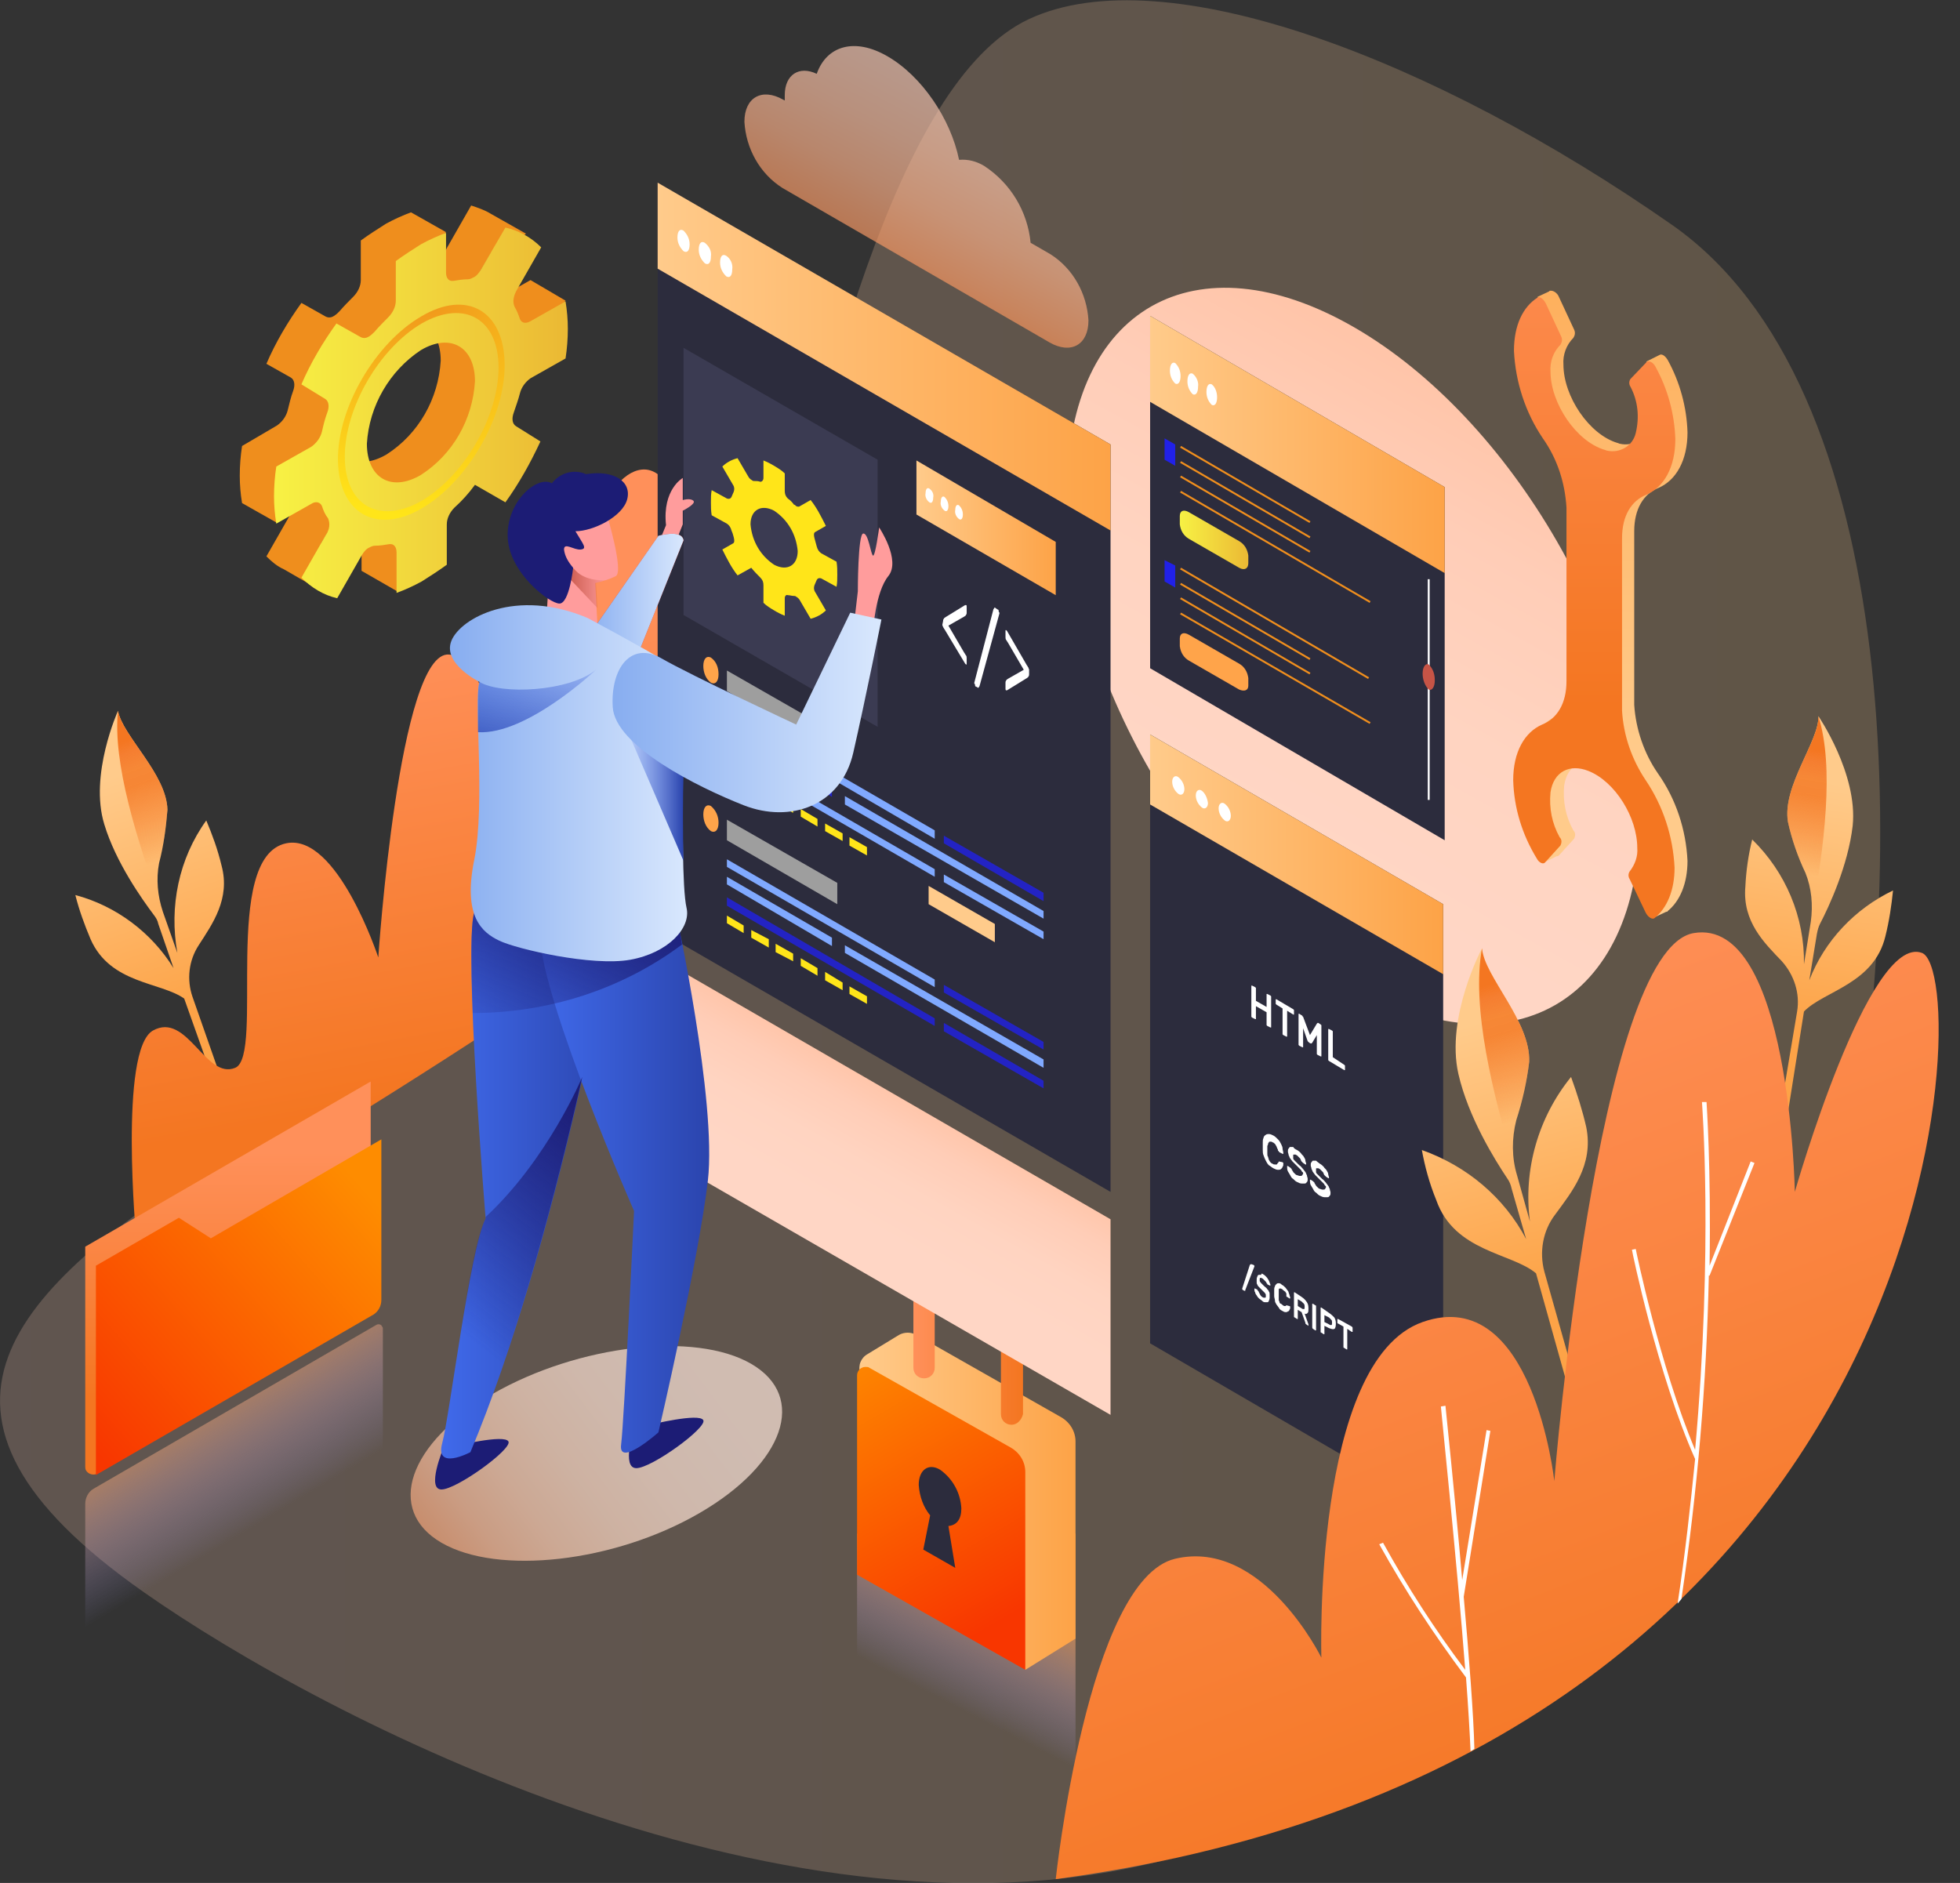 <?xml version="1.0" encoding="UTF-8"?> <!-- Generator: Adobe Illustrator 21.1.0, SVG Export Plug-In . SVG Version: 6.00 Build 0) --> <svg xmlns="http://www.w3.org/2000/svg" xmlns:xlink="http://www.w3.org/1999/xlink" id="Layer_1" x="0px" y="0px" viewBox="0 0 257.5 247.4" style="enable-background:new 0 0 257.5 247.4;" xml:space="preserve"><rect x="0" y="0" width="257.5" height="247.4" fill="#333333" stroke="none"/> <style type="text/css"> .st0{opacity:0.22;fill:url(#SVGID_1_);enable-background:new ;} .st1{fill:url(#SVGID_2_);} .st2{fill:url(#SVGID_3_);} .st3{fill:url(#SVGID_4_);} .st4{fill:#2C2C3D;} .st5{fill:url(#SVGID_5_);} .st6{fill:url(#SVGID_6_);} .st7{fill:url(#SVGID_7_);} .st8{fill:url(#SVGID_8_);} .st9{fill:url(#SVGID_9_);} .st10{fill:url(#SVGID_10_);} .st11{opacity:0.7;fill:url(#SVGID_11_);enable-background:new ;} .st12{opacity:0.65;fill:url(#SVGID_12_);enable-background:new ;} .st13{fill:#EF8E1D;} .st14{fill:url(#SVGID_13_);} .st15{fill:url(#SVGID_14_);} .st16{fill:url(#SVGID_15_);} .st17{fill:url(#SVGID_16_);} .st18{fill:url(#SVGID_17_);} .st19{fill:url(#SVGID_18_);} .st20{fill:#FFFFFF;} .st21{fill:url(#SVGID_19_);} .st22{fill:url(#SVGID_20_);} .st23{fill:url(#SVGID_21_);} .st24{fill:#2121E8;} .st25{fill:none;stroke:#EF8E1D;stroke-width:0.25;stroke-miterlimit:10;} .st26{fill:url(#SVGID_22_);} .st27{fill:#FFA44A;} .st28{fill:none;stroke:#FFFFFF;stroke-width:0.25;stroke-miterlimit:10;} .st29{fill:#C65446;} .st30{fill:url(#SVGID_23_);} .st31{fill:#9E9E9E;} .st32{fill:#80A9FF;} .st33{fill:#2323C4;} .st34{fill:#FFE519;} .st35{fill:url(#SVGID_24_);} .st36{fill:#1C1C75;} .st37{fill:url(#SVGID_25_);} .st38{fill:url(#SVGID_26_);} .st39{fill:url(#SVGID_27_);} .st40{fill:#3B3B52;} .st41{fill:#FF9C9C;} .st42{fill:#DB2F19;} .st43{fill:url(#SVGID_28_);} .st44{fill:url(#SVGID_29_);} .st45{fill:url(#SVGID_30_);} .st46{fill:url(#SVGID_31_);} .st47{fill:url(#SVGID_32_);} .st48{fill:url(#SVGID_33_);} .st49{fill:url(#SVGID_34_);} .st50{fill:url(#SVGID_35_);} .st51{fill:url(#SVGID_36_);} .st52{fill:url(#SVGID_37_);} .st53{fill:url(#SVGID_38_);} .st54{fill:url(#SVGID_39_);} .st55{fill:#FFCB8B;} </style> <title>illustration2</title> <g> <g id="OBJECTS"> <linearGradient id="SVGID_1_" gradientUnits="userSpaceOnUse" x1="22.155" y1="691.924" x2="269.168" y2="691.924" gradientTransform="matrix(1 0 0 1 -22.15 -568.19)"> <stop offset="0" style="stop-color:#FFCBB4"></stop> <stop offset="0.33" style="stop-color:#FFCBAB"></stop> <stop offset="0.878" style="stop-color:#FFCB91"></stop> <stop offset="0.994" style="stop-color:#FFCB8B"></stop> </linearGradient> <path class="st0" d="M18.9,209.2c23.5,16.5,85.3,48.8,135.5,34.8s77.6-33.2,87.3-82s8.2-111.4-22.1-132.5 C188.5,7.8,153-5.8,135.2,2.5s-27.5,51.4-34.9,82.2C85.7,145.7-48.7,161.8,18.9,209.2z"></path> <linearGradient id="SVGID_2_" gradientUnits="userSpaceOnUse" x1="135.035" y1="754.852" x2="125.125" y2="774.033" gradientTransform="matrix(1 0 0 1 0 -550)"> <stop offset="0" style="stop-color:#EF8E1D"></stop> <stop offset="1" style="stop-color:#A7A3FF;stop-opacity:0"></stop> </linearGradient> <polygon class="st1" points="141.3,239.5 112.6,232.8 112.6,201.5 141.3,201.5 "></polygon> <linearGradient id="SVGID_3_" gradientUnits="userSpaceOnUse" x1="135.132" y1="765.44" x2="163.43" y2="765.44" gradientTransform="matrix(1 0 0 1 -22.15 -568.19)"> <stop offset="0" style="stop-color:#FFCB8B"></stop> <stop offset="1" style="stop-color:#FDA347"></stop> </linearGradient> <path class="st2" d="M141.3,215.3l-6.6,4.1l-15.5-16.6l-6.2-22.4c-0.3-1,0.1-2,1-2.5l4.1-2.5c0.7-0.4,1.6-0.4,2.3,0l19,10.8 c1.2,0.7,1.9,1.9,1.9,3.2L141.3,215.3z"></path> <linearGradient id="SVGID_4_" gradientUnits="userSpaceOnUse" x1="153.582" y1="781.221" x2="132.422" y2="744.881" gradientTransform="matrix(1 0 0 1 -22.15 -568.19)"> <stop offset="0" style="stop-color:#F83600"></stop> <stop offset="1" style="stop-color:#FE8C00"></stop> </linearGradient> <path class="st3" d="M134.7,219.4l-22.1-12.5v-26.2c0-0.6,0.5-1.1,1.1-1.1c0.2,0,0.4,0,0.5,0.1l18.6,10.5c1.2,0.7,1.9,1.9,1.9,3.2 V219.4z"></path> <path class="st4" d="M126.3,198.2c-0.1-2-1.1-3.9-2.8-5.1c-1.5-0.9-2.8,0-2.8,2c0.1,1.5,0.6,2.9,1.5,4l-0.9,4.5l4.2,2.4l-0.9-5.5 C125.7,200.4,126.3,199.6,126.3,198.2z"></path> <linearGradient id="SVGID_5_" gradientUnits="userSpaceOnUse" x1="119.95" y1="74.409" x2="134.27" y2="74.409" gradientTransform="matrix(1 0 0 -1 0 250)"> <stop offset="0" style="stop-color:#FF905A"></stop> <stop offset="1" style="stop-color:#F47621"></stop> </linearGradient> <path class="st5" d="M132.9,187.2c-0.8,0-1.4-0.6-1.4-1.4v-9.6c0-3.4-2.3-7.5-5-8.9c-0.7-0.5-1.7-0.6-2.5-0.2 c-0.8,0.4-1.2,1.6-1.2,3v9.6c0,0.8-0.6,1.4-1.4,1.4s-1.4-0.6-1.4-1.4l0,0v-9.6c0-2.5,0.9-4.5,2.6-5.5c1.7-0.9,3.7-0.8,5.3,0.2 c3.6,1.9,6.5,7,6.5,11.4v9.6C134.2,186.6,133.6,187.2,132.9,187.2z"></path> <linearGradient id="SVGID_6_" gradientUnits="userSpaceOnUse" x1="257.422" y1="854.006" x2="257.422" y2="886.536" gradientTransform="matrix(0.943 -0.333 0.333 0.943 -512.5 -617.497)"> <stop offset="0" style="stop-color:#FFCB8B"></stop> <stop offset="1" style="stop-color:#FDA347"></stop> </linearGradient> <path class="st6" d="M27.1,107.8c-3.6,5-4.9,11.3-3.8,17.4l-1.9-5.4c-0.7-2.1-0.9-4.3-0.5-6.4c0.6-2.3,0.9-4.6,1.1-7 c-0.1-4.7-5.9-9.7-6.5-13c0,0-3.8,8.4-1.8,14.9c1.5,5,5,9.9,6.5,11.9c0.3,0.4,0.5,0.7,0.6,1.2l2,5.8c-2.9-4.7-7.6-8.2-12.9-9.6 c0.5,2,1.2,3.9,2,5.8c2.6,5.9,9.2,5.6,12.3,7.8l4.9,13.8l1-0.3L25.3,131c-0.8-2.3-0.5-4.8,0.8-6.8c1.8-2.8,4.2-6.1,3-10.5 C28.6,111.6,27.9,109.7,27.1,107.8z"></path> <linearGradient id="SVGID_7_" gradientUnits="userSpaceOnUse" x1="260.494" y1="850.136" x2="260.494" y2="866.556" gradientTransform="matrix(0.943 -0.333 0.333 0.943 -512.5 -617.497)"> <stop offset="0" style="stop-color:#F47621"></stop> <stop offset="0.1" style="stop-color:#F47627;stop-opacity:0.9"></stop> <stop offset="0.22" style="stop-color:#F47621;stop-opacity:0.8"></stop> <stop offset="0.36" style="stop-color:#F47621;stop-opacity:0.81"></stop> <stop offset="0.51" style="stop-color:#F47621;stop-opacity:0.66"></stop> <stop offset="0.67" style="stop-color:#F47621;stop-opacity:0.48"></stop> <stop offset="0.84" style="stop-color:#F47621;stop-opacity:0.25"></stop> <stop offset="1" style="stop-color:#F47621;stop-opacity:0"></stop> </linearGradient> <path class="st7" d="M21.4,119.8c-0.7-2.1-0.9-4.3-0.5-6.4c0.6-2.3,0.9-4.6,1.1-7c-0.1-4.7-5.9-9.7-6.5-13 C14.8,100.2,17.9,110.2,21.4,119.8z"></path> <linearGradient id="SVGID_8_" gradientUnits="userSpaceOnUse" x1="70.735" y1="653.69" x2="81.555" y2="711.42" gradientTransform="matrix(1 0 0 1 -22.15 -568.19)"> <stop offset="0" style="stop-color:#FF905A"></stop> <stop offset="1" style="stop-color:#F47621"></stop> </linearGradient> <path class="st8" d="M17.9,162.8c0,0-2.3-24.9,2.2-27.4s6.9,6.5,10.8,4.9s-1.9-27.7,6.7-29.5c6.7-1.4,12.1,15,12.1,15 S52.4,85.4,59,86s9.3,26.1,9.3,26.1s5.7-49.3,16-50.4s11.1,52.9,11.1,52.9S39.5,153.2,17.9,162.8z"></path> <linearGradient id="SVGID_9_" gradientUnits="userSpaceOnUse" x1="129.766" y1="681.707" x2="113.326" y2="710.857" gradientTransform="matrix(1 0 0 1 0 -550)"> <stop offset="0" style="stop-color:#FF9255"></stop> <stop offset="9.109963e-02" style="stop-color:#FF9F6A"></stop> <stop offset="0.257" style="stop-color:#FFB38B"></stop> <stop offset="0.428" style="stop-color:#FFC2A4"></stop> <stop offset="0.605" style="stop-color:#FFCDB7"></stop> <stop offset="0.791" style="stop-color:#FFD4C1"></stop> <stop offset="1" style="stop-color:#FFD6C5"></stop> </linearGradient> <polygon class="st9" points="145.9,185.9 86.4,151.6 86.4,125.8 145.9,160.2 "></polygon> <linearGradient id="SVGID_10_" gradientUnits="userSpaceOnUse" x1="-850.65" y1="570.94" x2="-790.98" y2="678.83" gradientTransform="matrix(-1 0 0 1 -626.74 -568.19)"> <stop offset="0" style="stop-color:#FF9255"></stop> <stop offset="9.109963e-02" style="stop-color:#FF9F6A"></stop> <stop offset="0.257" style="stop-color:#FFB38B"></stop> <stop offset="0.428" style="stop-color:#FFC2A4"></stop> <stop offset="0.605" style="stop-color:#FFCDB7"></stop> <stop offset="0.791" style="stop-color:#FFD4C1"></stop> <stop offset="1" style="stop-color:#FFD6C5"></stop> </linearGradient> <path class="st10" d="M177.9,43c20.8,12,37.6,41.1,37.5,64.9s-17,33.5-37.7,21.5s-37.6-41.1-37.5-65S157.1,31,177.9,43"></path> <linearGradient id="SVGID_11_" gradientUnits="userSpaceOnUse" x1="68.729" y1="782.968" x2="129.729" y2="737.218" gradientTransform="matrix(1 0 0 1 -22.15 -568.19)"> <stop offset="4.407051e-04" style="stop-color:#E65300"></stop> <stop offset="1.790391e-03" style="stop-color:#E65401"></stop> <stop offset="6.518462e-02" style="stop-color:#EB732F"></stop> <stop offset="0.132" style="stop-color:#F08F58"></stop> <stop offset="0.206" style="stop-color:#F4A77C"></stop> <stop offset="0.285" style="stop-color:#F7BC9B"></stop> <stop offset="0.371" style="stop-color:#FACDB3"></stop> <stop offset="0.467" style="stop-color:#FCDAC6"></stop> <stop offset="0.579" style="stop-color:#FEE3D4"></stop> <stop offset="0.721" style="stop-color:#FFE8DC"></stop> <stop offset="0.994" style="stop-color:#FFEADE"></stop> </linearGradient> <path class="st11" d="M64.8,183.1c-11.2,6.5-14.2,15.3-6.8,19.6s22.7,2.6,33.9-3.9s14.2-15.3,6.8-19.6S76,176.7,64.8,183.1z"></path> <linearGradient id="SVGID_12_" gradientUnits="userSpaceOnUse" x1="-765.319" y1="604" x2="-783.199" y2="569.86" gradientTransform="matrix(-1 0 0 1 -648.46 -568.19)"> <stop offset="0" style="stop-color:#FF9255"></stop> <stop offset="9.109963e-02" style="stop-color:#FF9F6A"></stop> <stop offset="0.257" style="stop-color:#FFB38B"></stop> <stop offset="0.428" style="stop-color:#FFC2A4"></stop> <stop offset="0.605" style="stop-color:#FFCDB7"></stop> <stop offset="0.791" style="stop-color:#FFD4C1"></stop> <stop offset="1" style="stop-color:#FFD6C5"></stop> </linearGradient> <path class="st12" d="M116.6,7.4c4.5,2.6,8.3,8.2,9.4,13.6c1.2-0.1,2.3,0.2,3.3,0.8c3.5,2.3,5.7,6,6.1,10.1l2.6,1.5 c3,1.9,4.8,5.2,5,8.7c0,3.2-2.3,4.5-5.1,2.9l-35.1-20.3c-3-1.9-4.8-5.2-5-8.7c0-3.2,2.3-4.5,5.1-2.9l0.2,0.1c0-0.2,0-0.5,0-0.7 c0-2.7,1.9-3.9,4.2-2.8C108.6,6,112.3,4.9,116.6,7.4"></path> <path class="st13" d="M74.3,39.5l-4.6-2.7l-4.6,2.6c-0.7,0.4-1.2,0.2-1.4-0.3c-0.2-0.6-0.4-1.1-0.7-1.6c-0.3-0.7-0.2-1.5,0.3-2.2 l1.3-2.2l1.4,0.4l3.1-2.8l-4.6-2.6l0,0c-0.8-0.5-1.7-0.8-2.6-1.1l-3.2,5.6c-0.2,0.5-0.6,0.9-1.1,1.2C57.3,33.9,57,34,56.8,34 c-0.4,0-0.9,0-1.3,0.1l3.1-3.6L54,27.9c-1.1,0.4-2.2,0.9-3.3,1.5c-1.1,0.7-2.2,1.4-3.3,2.2v5.2c0,0.8-0.4,1.6-1,2.2 c-0.6,0.6-1.2,1.2-1.8,1.9c-0.2,0.2-0.4,0.4-0.7,0.6c-0.3,0.2-0.7,0.3-1.1,0.1l-3.2-1.8c-1.8,2.5-3.4,5.2-4.6,8l3.2,1.8 c0.5,0.3,0.6,1,0.3,1.8s-0.5,1.7-0.7,2.5s-0.7,1.5-1.4,2l-4.6,2.7c-0.2,1.3-0.3,2.6-0.3,3.9c0,1.2,0.1,2.4,0.3,3.6l4.6,2.6l2-1.6 c-0.1,0.2-0.1,0.3-0.2,0.4L35,73.1c0.7,0.7,1.4,1.3,2.3,1.7l0,0l4.5,2.6l2.5-4.9l-2.1-1.1l0.7-1.2c0.3-0.5,0.6-0.9,1.1-1.1 c0.2-0.1,0.4-0.2,0.7-0.2c0.6,0,1.2-0.1,1.8-0.2s1,0.3,1,1.1V75l4.7,2.7l3.2-4.5l-1.3-3.5v-3.6c0-0.8,0.4-1.6,1-2.2 c1-0.9,1.9-1.9,2.7-3l4,2.3c1.8-2.5,3.3-5.2,4.6-8l-3.2-1.8c-0.5-0.3-0.6-1-0.3-1.8s0.5-1.6,0.7-2.5c0.2-0.8,0.7-1.5,1.4-2 l4.6-2.6c0-0.1,0-0.1,0-0.2H71L74.3,39.5z M42.3,62.6L42.3,62.6L42.3,62.6z M50.8,59.7c-3.9,2.3-7.1,0.4-7.1-4.1 c0.3-5,2.9-9.6,7.1-12.3c3.9-2.3,7.1-0.4,7.1,4.1C57.6,52.4,55,57,50.8,59.7L50.8,59.7z"></path> <linearGradient id="SVGID_13_" gradientUnits="userSpaceOnUse" x1="58.32" y1="622.44" x2="96.72" y2="622.44" gradientTransform="matrix(1 0 0 1 -22.15 -568.19)"> <stop offset="0" style="stop-color:#F7F144"></stop> <stop offset="0.71" style="stop-color:#EFCA39"></stop> <stop offset="0.99" style="stop-color:#EBB934"></stop> </linearGradient> <path class="st14" d="M68.3,51.7c0.2-0.8,0.7-1.5,1.4-2l4.6-2.6c0.2-1.3,0.3-2.6,0.3-3.9c0-1.2-0.1-2.4-0.3-3.6l-4.6,2.6 c-0.7,0.4-1.2,0.2-1.4-0.3c-0.2-0.6-0.4-1.1-0.7-1.6c-0.3-0.7-0.1-1.5,0.3-2.2l3.2-5.6c-1.3-1.3-2.9-2.2-4.7-2.6l-3.2,5.5 c-0.3,0.5-0.6,0.9-1.1,1.1c-0.2,0.1-0.4,0.2-0.7,0.2c-0.6,0-1.2,0.1-1.8,0.2c-0.6,0.1-1-0.3-1-1.1v-5.2c-1.1,0.4-2.2,0.9-3.3,1.5 c-1.1,0.7-2.2,1.4-3.3,2.2v5.2c0,0.8-0.4,1.6-1,2.2c-0.6,0.6-1.2,1.2-1.8,1.9c-0.2,0.2-0.4,0.4-0.7,0.6c-0.3,0.2-0.7,0.3-1.1,0.1 l-3.2-1.8c-1.8,2.5-3.4,5.2-4.6,8l3.1,1.9c0.5,0.3,0.6,1,0.3,1.8s-0.5,1.6-0.7,2.5c-0.2,0.8-0.7,1.5-1.4,2l-4.6,2.6 c-0.2,1.3-0.3,2.6-0.3,3.9c0,1.2,0.1,2.4,0.3,3.6l4.6-2.6c0.6-0.4,1.2-0.2,1.4,0.3c0.2,0.6,0.4,1.1,0.8,1.6 c0.3,0.7,0.2,1.5-0.3,2.2l-3.2,5.6c1.3,1.3,2.9,2.3,4.7,2.7l3.2-5.6c0.3-0.5,0.6-0.9,1.1-1.1c0.2-0.1,0.4-0.2,0.7-0.2 c0.6,0,1.2-0.1,1.8-0.2s1,0.3,1,1.1v5.3c1.1-0.4,2.2-0.9,3.3-1.5c1.1-0.7,2.2-1.4,3.3-2.2v-5.3c0-0.8,0.4-1.6,1-2.2 c1-0.9,1.9-1.9,2.7-3l4,2.3c1.8-2.5,3.3-5.2,4.6-8l-3.2-2c-0.5-0.3-0.6-1-0.3-1.8C67.8,53.3,68.1,52.5,68.3,51.7z M55.3,46 c3.9-2.3,7.1-0.4,7.1,4.1c-0.3,5-2.9,9.6-7.1,12.3c-3.9,2.3-7.1,0.4-7.1-4.1C48.5,53.3,51.2,48.7,55.3,46z M46.8,65.2L46.8,65.2 L46.8,65.2z"></path> <radialGradient id="SVGID_14_" cx="97.52" cy="604.63" r="31.48" gradientTransform="matrix(1 0 0 1 -42.1 -568.19)" gradientUnits="userSpaceOnUse"> <stop offset="0" style="stop-color:#EF8E1D"></stop> <stop offset="1" style="stop-color:#FFE519"></stop> </radialGradient> <path class="st15" d="M55.4,65.8C49.8,69,45.3,66.4,45.3,60s4.5-14.2,10.1-17.5c5.6-3.2,10.1-0.6,10.1,5.8S61,62.5,55.4,65.8 M55.3,41.6c-6,3.5-11,12-10.9,18.9s5,9.8,11,6.3s11-12,10.9-19S61.3,38,55.3,41.6"></path> <linearGradient id="SVGID_15_" gradientUnits="userSpaceOnUse" x1="52.1" y1="719.5" x2="52.1" y2="751.89" gradientTransform="matrix(1 0 0 1 -22.15 -568.19)"> <stop offset="0" style="stop-color:#FF905A"></stop> <stop offset="1" style="stop-color:#F47621"></stop> </linearGradient> <path class="st16" d="M48.7,172.8l-35.9,20.8c-0.5,0.3-1.2,0.1-1.5-0.4c-0.1-0.2-0.1-0.4-0.1-0.5v-28.9l37.5-21.7L48.7,172.8z"></path> <linearGradient id="SVGID_16_" gradientUnits="userSpaceOnUse" x1="40.853" y1="748.754" x2="53.543" y2="769.954" gradientTransform="matrix(1 0 0 1 -22.15 -568.19)"> <stop offset="0" style="stop-color:#EF8E1D"></stop> <stop offset="1" style="stop-color:#A7A3FF;stop-opacity:0"></stop> </linearGradient> <path class="st17" d="M50.3,205.8l-37.5,21.7c-0.5,0.3-1.2,0.1-1.5-0.4c-0.1-0.2-0.2-0.4-0.1-0.6v-28.9c0-0.8,0.4-1.6,1.1-2 l37.1-21.5c0.3-0.2,0.7-0.1,0.8,0.2c0.1,0.1,0.1,0.2,0.1,0.3L50.3,205.8z"></path> <linearGradient id="SVGID_17_" gradientUnits="userSpaceOnUse" x1="32.103" y1="756.061" x2="69.233" y2="723.441" gradientTransform="matrix(1 0 0 1 -22.15 -568.19)"> <stop offset="0" style="stop-color:#F83600"></stop> <stop offset="1" style="stop-color:#FE8C00"></stop> </linearGradient> <path class="st18" d="M49.1,172.7l-36.5,21.1v-27.5l10.9-6.3l4.2,2.7l22.4-13v21.1C50.1,171.6,49.7,172.3,49.1,172.7z"></path> <polygon class="st4" points="189.6,198.9 151.1,176.5 151.1,96.5 189.6,118.8 "></polygon> <linearGradient id="SVGID_18_" gradientUnits="userSpaceOnUse" x1="151.06" y1="662.25" x2="189.64" y2="662.25" gradientTransform="matrix(1 0 0 1 0 -550)"> <stop offset="0" style="stop-color:#FFCB8B"></stop> <stop offset="1" style="stop-color:#FDA347"></stop> </linearGradient> <polygon class="st19" points="189.6,128 151.1,105.7 151.1,96.5 189.6,118.8 "></polygon> <polygon class="st4" points="182.5,148.2 158.2,134.1 158.2,122.3 182.5,136.4 "></polygon> <path class="st20" d="M166.9,130.8l0.1,0.1v0.1v3.9v0.1h-0.1l-0.4-0.2l-0.1-0.1v-0.1V133l-1.4-0.8v1.6v0.1h-0.1l-0.4-0.2l-0.1-0.1 v-0.1v-3.9v-0.1h0.1l0.4,0.2l0.1,0.1v0.1v1.6l1.4,0.8v-1.6v-0.1h0.1L166.9,130.8z"></path> <path class="st20" d="M169.9,132.6l0.1,0.1v0.1v0.4v0.1h-0.1l-0.8-0.5v3.3v0.1H169l-0.4-0.2l-0.1-0.1v-0.1v-3.3l-0.8-0.5l-0.1-0.1 v-0.1v-0.4v-0.1h0.1L169.9,132.6z"></path> <path class="st20" d="M172.1,136l0.9-1.5l0.1-0.1h0.1l0.3,0.2l0.1,0.1v0.1v3.9v0.1h-0.1l-0.4-0.2l-0.1-0.1v-0.1V136l-0.6,1 l-0.1,0.1h-0.1L172,137l-0.1-0.1l-0.1-0.1l-0.6-1.7v2.4v0.1h-0.1l-0.4-0.2l-0.1-0.1v-0.1v-3.9v-0.1h0.1l0.3,0.2 c0.1,0,0.1,0.1,0.1,0.1l0.1,0.1L172.1,136z"></path> <path class="st20" d="M176.6,139.9l0.1,0.1v0.1v0.4v0.1h-0.1l-2-1.2l-0.1-0.1v-0.1v-3.9v-0.1h0.1l0.4,0.2l0.1,0.1v0.1v3.3 L176.6,139.9z"></path> <polygon class="st4" points="182.5,166.5 158.2,152.4 158.2,140.6 182.5,154.7 "></polygon> <path class="st20" d="M168,152.6L168,152.6C168,152.5,168,152.5,168,152.6l0.5,0.1l0.1,0.1v0.1c0,0.2,0,0.3-0.1,0.4 c0,0.1-0.1,0.2-0.2,0.3c-0.1,0.1-0.3,0.1-0.4,0.1c-0.2,0-0.4-0.1-0.6-0.2c-0.2-0.1-0.4-0.3-0.6-0.4c-0.2-0.2-0.3-0.4-0.4-0.6 c-0.1-0.2-0.2-0.4-0.3-0.7c-0.1-0.2-0.1-0.5-0.1-0.7s0-0.3,0-0.5s0-0.4,0-0.5c0-0.2,0-0.4,0.1-0.6c0-0.1,0.1-0.3,0.3-0.4 c0.1-0.1,0.3-0.1,0.4-0.1c0.2,0,0.4,0.1,0.6,0.2c0.2,0.1,0.4,0.3,0.6,0.5c0.2,0.2,0.3,0.4,0.4,0.6c0.1,0.2,0.2,0.4,0.2,0.6 c0,0.2,0.1,0.4,0.1,0.6v0.1h-0.1l-0.4-0.2l-0.1-0.1c0,0,0-0.1-0.1-0.1c0-0.1,0-0.2-0.1-0.3c0-0.1-0.1-0.2-0.1-0.3 c-0.1-0.1-0.1-0.2-0.2-0.3c-0.1-0.1-0.2-0.2-0.3-0.2c-0.1-0.1-0.2-0.1-0.3-0.1s-0.2,0-0.2,0.1c-0.1,0.1-0.1,0.1-0.1,0.2 c0,0.1-0.1,0.2-0.1,0.3s0,0.3,0,0.5s0,0.4,0,0.5s0,0.3,0.1,0.4c0,0.1,0.1,0.3,0.1,0.4c0.1,0.1,0.1,0.2,0.2,0.3 c0.1,0.1,0.2,0.2,0.3,0.2c0.1,0.1,0.2,0.1,0.3,0.1s0.1,0,0.2,0c0.1,0,0.1-0.1,0.1-0.1C167.9,152.8,168,152.7,168,152.6z"></path> <path class="st20" d="M170.4,151.1c0.2,0.1,0.4,0.3,0.5,0.4c0.1,0.2,0.3,0.3,0.4,0.5c0.1,0.2,0.2,0.3,0.2,0.5 c0,0.1,0.1,0.3,0.1,0.4v0.1h-0.1l-0.3-0.2l-0.1-0.1l-0.1-0.1c-0.1-0.1-0.1-0.3-0.2-0.4c-0.1-0.1-0.3-0.3-0.4-0.4 c-0.1,0-0.1-0.1-0.2-0.1c-0.1,0-0.1,0-0.2,0c-0.1,0-0.1,0-0.1,0.1s0,0.1,0,0.2c0,0.1,0,0.2,0,0.2c0,0.1,0.1,0.2,0.1,0.2 c0.1,0.1,0.2,0.2,0.3,0.3l0.4,0.4c0.2,0.1,0.3,0.3,0.5,0.5c0.1,0.1,0.2,0.3,0.3,0.4c0.1,0.1,0.1,0.3,0.2,0.4 c0,0.2,0.1,0.3,0.1,0.5s0,0.3-0.1,0.4c-0.1,0.1-0.1,0.2-0.3,0.2c-0.1,0-0.3,0-0.4,0c-0.2,0-0.4-0.1-0.6-0.2 c-0.2-0.1-0.3-0.2-0.5-0.4c-0.2-0.1-0.3-0.3-0.4-0.5c-0.1-0.2-0.2-0.3-0.3-0.5s-0.1-0.4-0.1-0.6v-0.1h0.1l0.3,0.2l0.1,0.1l0.1,0.1 c0,0.1,0,0.1,0.1,0.2c0,0.1,0.1,0.1,0.1,0.2c0.1,0.1,0.1,0.1,0.2,0.2c0.1,0.1,0.2,0.2,0.3,0.2l0.3,0.1c0.1,0,0.1,0,0.2,0 c0.1,0,0.1,0,0.2-0.1c0-0.1,0.1-0.1,0.1-0.2c0-0.1,0-0.2-0.1-0.2c-0.1-0.1-0.1-0.2-0.2-0.3l-0.3-0.3l-0.4-0.4 c-0.1-0.1-0.3-0.3-0.4-0.4c-0.1-0.1-0.2-0.3-0.3-0.4c-0.1-0.1-0.1-0.3-0.2-0.4c0-0.2-0.1-0.3-0.1-0.5s0-0.3,0.1-0.4 c0.1-0.1,0.1-0.2,0.2-0.2c0.1,0,0.3,0,0.4,0C170,150.9,170.2,151,170.4,151.1z"></path> <path class="st20" d="M173.4,152.9c0.2,0.1,0.4,0.3,0.5,0.4c0.1,0.2,0.3,0.3,0.4,0.5c0.1,0.2,0.2,0.3,0.2,0.5 c0,0.1,0.1,0.3,0.1,0.4v0.1h-0.1l-0.3-0.2l-0.1-0.1l-0.1-0.1c-0.1-0.1-0.1-0.3-0.2-0.4c-0.1-0.1-0.3-0.3-0.4-0.4 c-0.1,0-0.1-0.1-0.2-0.1c-0.1,0-0.1,0-0.2,0c-0.1,0-0.1,0-0.1,0.1s0,0.1,0,0.2c0,0.1,0,0.2,0,0.2c0,0.1,0.1,0.2,0.1,0.2 c0.1,0.1,0.2,0.2,0.3,0.3l0.4,0.4c0.2,0.1,0.3,0.3,0.5,0.5c0.1,0.1,0.2,0.3,0.3,0.4c0.1,0.1,0.1,0.3,0.2,0.4 c0,0.2,0.1,0.3,0.1,0.5s0,0.3-0.1,0.4c-0.1,0.1-0.1,0.2-0.3,0.2c-0.1,0-0.3,0-0.4,0c-0.2,0-0.4-0.1-0.6-0.2 c-0.2-0.1-0.3-0.2-0.5-0.4c-0.2-0.1-0.3-0.3-0.4-0.5c-0.1-0.2-0.2-0.3-0.3-0.5s-0.1-0.4-0.1-0.6V155h0.1l0.3,0.2l0.1,0.1l0.1,0.1 c0,0.1,0,0.1,0.1,0.2c0,0.1,0.1,0.1,0.1,0.2c0.1,0.1,0.1,0.1,0.2,0.2c0.1,0.1,0.2,0.2,0.3,0.2l0.3,0.1c0.1,0,0.1,0,0.2,0 c0.1,0,0.1,0,0.2-0.1c0-0.1,0.1-0.1,0.1-0.2c0-0.1,0-0.2-0.1-0.2c-0.1-0.1-0.1-0.2-0.2-0.3l-0.3-0.3l-0.4-0.4 c-0.1-0.1-0.3-0.3-0.4-0.4c-0.1-0.1-0.2-0.3-0.3-0.4c-0.1-0.1-0.1-0.3-0.2-0.4c0-0.2-0.1-0.3-0.1-0.5s0-0.3,0.1-0.4 c0.1-0.1,0.1-0.2,0.2-0.2c0.1,0,0.3,0,0.4,0C173.1,152.7,173.3,152.8,173.4,152.9z"></path> <polygon class="st4" points="182.5,184.8 158.2,170.7 158.2,158.9 182.5,173 "></polygon> <path class="st20" d="M164.2,166.2L164.2,166.2c0.1-0.1,0.1-0.1,0.2-0.1l0.3,0.1c0,0,0,0,0.1,0.1v0.1l0,0l-1.2,3.1c0,0,0,0,0,0.1 h-0.1l-0.2-0.1c0,0,0,0-0.1-0.1v-0.1l0,0L164.2,166.2z"></path> <path class="st20" d="M165.9,167.4c0.2,0.1,0.3,0.2,0.4,0.3c0.1,0.1,0.2,0.2,0.3,0.4c0.1,0.1,0.1,0.2,0.2,0.4 c0,0.1,0.1,0.2,0.1,0.3v0.1c0,0,0,0-0.1,0l-0.2-0.1c0,0-0.1,0-0.1-0.1l-0.1-0.1c0-0.1-0.1-0.2-0.2-0.3c-0.1-0.1-0.2-0.2-0.3-0.3 l-0.2-0.1h-0.1c0,0-0.1,0-0.1,0.1v0.1c0,0.1,0,0.1,0,0.2c0,0.1,0.1,0.1,0.1,0.2l0.2,0.2l0.3,0.3c0.1,0.1,0.3,0.2,0.4,0.4 c0.1,0.1,0.2,0.2,0.2,0.3c0.1,0.1,0.1,0.2,0.1,0.4c0,0.1,0,0.2,0,0.4c0,0.1,0,0.2-0.1,0.4c0,0.1-0.1,0.2-0.2,0.2 c-0.1,0-0.2,0-0.3,0c-0.2,0-0.3-0.1-0.4-0.2c-0.1-0.1-0.3-0.2-0.4-0.3c-0.1-0.1-0.2-0.2-0.3-0.4c-0.1-0.1-0.2-0.3-0.2-0.4 c-0.1-0.1-0.1-0.3-0.1-0.4v-0.1c0,0,0,0,0.1,0l0.2,0.1c0,0,0.1,0,0.1,0.1c0,0,0,0.1,0.1,0.1l0.1,0.2c0,0.1,0.1,0.1,0.1,0.2 c0,0.1,0.1,0.1,0.1,0.2c0.1,0.1,0.1,0.1,0.2,0.2l0.2,0.1c0.1,0,0.1,0,0.2,0c0,0,0.1,0,0.1-0.1v-0.1c0-0.1,0-0.1,0-0.2 c0-0.1-0.1-0.1-0.1-0.2l-0.2-0.2l-0.3-0.3c-0.1-0.1-0.2-0.2-0.3-0.3s-0.2-0.2-0.2-0.3c-0.1-0.1-0.1-0.2-0.1-0.3s0-0.3,0-0.4 c0-0.1,0-0.2,0.1-0.4c0-0.1,0.1-0.2,0.2-0.2c0.1,0,0.2,0,0.3,0C165.7,167.3,165.8,167.3,165.9,167.4z"></path> <path class="st20" d="M169,171.5C169,171.5,169,171.4,169,171.5C169,171.4,169,171.4,169,171.5l0.4,0.1c0,0,0.1,0,0.1,0.1v0.1 c0,0.1,0,0.2-0.1,0.3c0,0.1-0.1,0.2-0.2,0.2c-0.1,0.1-0.2,0.1-0.3,0.1c-0.2,0-0.3-0.1-0.5-0.2c-0.2-0.1-0.3-0.2-0.4-0.4 c-0.1-0.1-0.2-0.3-0.3-0.4c-0.1-0.2-0.2-0.3-0.2-0.5s-0.1-0.4-0.1-0.6c0-0.1,0-0.3,0-0.4c0-0.1,0-0.3,0-0.4c0-0.2,0-0.3,0.1-0.5 c0-0.1,0.1-0.2,0.2-0.3c0.1-0.1,0.2-0.1,0.3-0.1c0.2,0,0.3,0.1,0.4,0.2c0.2,0.1,0.3,0.2,0.5,0.4c0.1,0.1,0.2,0.3,0.3,0.4 c0.1,0.1,0.1,0.3,0.2,0.5c0,0.1,0.1,0.3,0.1,0.4v0.1c0,0,0,0-0.1,0l-0.3-0.2c0,0-0.1,0-0.1-0.1v-0.1c0-0.1,0-0.1,0-0.2 c0-0.1-0.1-0.2-0.1-0.2c0-0.1-0.1-0.1-0.2-0.2c-0.1-0.1-0.2-0.1-0.2-0.2c-0.1,0-0.2-0.1-0.2-0.1c-0.1,0-0.1,0-0.2,0 c-0.1,0-0.1,0.1-0.1,0.2c0,0.1,0,0.2,0,0.2c0,0.1,0,0.2,0,0.4s0,0.3,0,0.4c0,0.1,0,0.2,0,0.3s0.1,0.2,0.1,0.3s0.1,0.2,0.2,0.2 c0.1,0.1,0.2,0.1,0.2,0.2c0.1,0,0.2,0.1,0.2,0.1c0.1,0,0.1,0,0.2,0C168.9,171.6,168.9,171.6,169,171.5L169,171.5z"></path> <path class="st20" d="M171,170.4c0.3,0.2,0.5,0.4,0.7,0.7s0.2,0.6,0.2,0.9c0,0.2,0,0.4-0.1,0.5s-0.2,0.2-0.4,0.1l0.5,1.4 c0,0,0,0,0,0.1c0,0,0,0,0,0.1l-0.3-0.2l-0.1-0.1v-0.1l-0.5-1.4l-0.5-0.3v1.1c0,0,0,0,0,0.1c0,0,0,0-0.1,0l-0.3-0.2 c0,0-0.1,0-0.1-0.1v-0.1v-3c0,0,0,0,0-0.1c0,0,0,0,0.1,0L171,170.4z M170.5,171.6l0.5,0.3c0.1,0.1,0.2,0.1,0.3,0.1 s0.1-0.1,0.1-0.3c0-0.1,0-0.3-0.1-0.4c-0.1-0.1-0.2-0.2-0.3-0.3l-0.5-0.3V171.6z"></path> <path class="st20" d="M172.5,174.6C172.5,174.5,172.5,174.5,172.5,174.6c-0.1-0.1-0.1-0.1-0.1-0.2v-3c0,0,0,0,0-0.1c0,0,0,0,0.1,0 l0.3,0.2c0,0,0.1,0,0.1,0.1v0.1v3c0,0,0,0,0,0.1c0,0,0,0-0.1,0L172.5,174.6z"></path> <path class="st20" d="M174.6,172.5c0.3,0.2,0.5,0.4,0.7,0.6c0.2,0.3,0.2,0.6,0.2,0.9c0,0.3-0.1,0.6-0.2,0.6 c-0.2,0.1-0.4,0-0.7-0.1l-0.6-0.3v1c0,0,0,0,0,0.1c0,0,0,0-0.1,0l-0.3-0.2c0,0-0.1,0-0.1-0.1v-0.1v-3c0,0,0,0,0-0.1c0,0,0,0,0.1,0 L174.6,172.5z M174,173.7l0.6,0.3c0.1,0.1,0.2,0.1,0.3,0.1s0.1-0.1,0.1-0.3s0-0.3-0.1-0.4c-0.1-0.1-0.2-0.2-0.3-0.3l-0.6-0.3 V173.7z"></path> <path class="st20" d="M177.6,174.3C177.7,174.3,177.7,174.3,177.6,174.3c0.1,0.1,0.1,0.1,0.1,0.2v0.4c0,0,0,0,0,0.1c0,0,0,0-0.1,0 l-0.6-0.4v2.6c0,0,0,0,0,0.1c0,0,0,0-0.1,0l-0.3-0.2c0,0-0.1,0-0.1-0.1v-0.1v-2.6l-0.7-0.4c0,0-0.1,0-0.1-0.1v-0.1v-0.3 c0,0,0,0,0-0.1c0,0,0,0,0.1,0L177.6,174.3z"></path> <path class="st20" d="M155.6,103.7c0,0.6-0.4,0.9-0.8,0.6c-0.5-0.4-0.8-1-0.8-1.6s0.4-0.9,0.8-0.6 C155.3,102.5,155.6,103.1,155.6,103.7z"></path> <path class="st20" d="M158.7,105.5c0,0.6-0.4,0.9-0.8,0.6c-0.5-0.4-0.8-1-0.8-1.6s0.4-0.9,0.8-0.6 C158.3,104.2,158.6,104.8,158.7,105.5z"></path> <path class="st20" d="M161.7,107.2c0,0.6-0.4,0.9-0.8,0.6c-0.5-0.4-0.8-1-0.8-1.6s0.4-0.9,0.8-0.6 C161.4,106,161.7,106.6,161.7,107.2z"></path> <linearGradient id="SVGID_19_" gradientUnits="userSpaceOnUse" x1="232.252" y1="667.66" x2="236.612" y2="577.5" gradientTransform="matrix(1 0 0 1 -22.15 -568.19)"> <stop offset="0" style="stop-color:#FFCB8B"></stop> <stop offset="1" style="stop-color:#FDA347"></stop> </linearGradient> <path class="st21" d="M214.7,92.6V69.8c0-2.9,1.2-4.9,3.2-5.7c2.3-1,3.8-3.6,3.8-7.3c-0.1-3.3-1-6.6-2.6-9.5 c-0.3-0.5-0.7-0.8-1-0.7l0,0l-1.8,0.9l0.3,0.6l-0.7,0.8c-0.2,0.3-0.2,0.7,0,1c0.9,1.9,1.2,4,0.7,6.1c-0.4,1.7-2.1,2.7-3.8,2.3 c-0.1,0-0.2-0.1-0.3-0.1c-3.7-1.1-7.1-6.1-7.1-10.3c-0.1-1.3,0.4-2.6,1.3-3.5c0.2-0.3,0.3-0.7,0.1-1.1l-2-4.3 c-0.2-0.5-0.7-0.8-1-0.8l0,0h-0.1h-0.1l-0.1,0.1L202,39l0.1,0.5c-1.1,1.6-1.7,3.6-1.6,5.6c0.2,4.1,1.5,8.1,3.8,11.5 c1.9,2.7,3,5.8,3.2,9.1v22.8c0,2.9-1.2,4.9-3.2,5.7c-2.3,1-3.8,3.6-3.8,7.3c0.1,3.6,1.2,7.1,3,10.1l-0.6,1.7l1.6-0.8l0,0 c0.1,0,0.2,0,0.3-0.1l2-2.2c0.2-0.4,0.2-0.8-0.1-1.1c-1-1.8-1.4-3.8-1.2-5.9c0.4-2.7,2.5-3.8,5-2.8c3.5,1.4,6.4,6.1,6.4,10.1 c0.1,1.1-0.3,2.2-1,3.1c-0.2,0.3-0.2,0.7,0,1l1.7,3.6l-0.4,2.4l1.7-0.8l0,0c0.1,0,0.2,0,0.2-0.1c1.6-1.3,2.6-3.6,2.6-6.6 c-0.2-4.1-1.5-8.1-3.9-11.5C216,99,214.9,95.8,214.7,92.6z"></path> <linearGradient id="SVGID_20_" gradientUnits="userSpaceOnUse" x1="231.6" y1="587.09" x2="231.6" y2="661.02" gradientTransform="matrix(1 0 0 1 -22.15 -568.19)"> <stop offset="0" style="stop-color:#FF905A"></stop> <stop offset="1" style="stop-color:#F47621"></stop> </linearGradient> <path class="st22" d="M213.1,93.4V70.7c0-2.9,1.2-4.9,3.2-5.7c2.3-1,3.8-3.6,3.8-7.3c-0.1-3.3-1-6.6-2.6-9.5 c-0.3-0.6-0.9-0.9-1.2-0.6l-2.1,2.2c-0.2,0.3-0.2,0.7,0,1c1,1.9,1.2,4,0.7,6.1c-0.4,1.7-2.1,2.7-3.8,2.3c-0.1,0-0.2-0.1-0.3-0.1 c-3.7-1.1-7.1-6.1-7.1-10.3c-0.1-1.3,0.4-2.6,1.3-3.5c0.2-0.3,0.3-0.7,0.1-1.1l-2-4.3c-0.3-0.6-0.8-1-1.1-0.8 c-1.9,1.2-3.1,3.6-3.1,7c0.2,4.1,1.5,8.1,3.8,11.5c1.9,2.7,2.9,5.8,3.1,9.1v22.8c0,2.9-1.2,4.9-3.2,5.7c-2.3,1-3.8,3.6-3.8,7.3 c0.1,3.7,1.2,7.2,3.1,10.3c0.3,0.6,0.9,0.8,1.1,0.5l2-2.2c0.2-0.4,0.2-0.8-0.1-1.1c-1-1.8-1.4-3.8-1.2-5.9c0.4-2.7,2.5-3.8,5-2.8 c3.5,1.4,6.4,6.1,6.4,10.1c0.1,1.1-0.3,2.2-1,3.1c-0.2,0.3-0.2,0.7,0,1l2.1,4.4c0.3,0.6,0.9,1,1.2,0.7c1.6-1.3,2.6-3.6,2.6-6.6 c-0.2-4.1-1.5-8.1-3.8-11.5C214.4,99.8,213.3,96.7,213.1,93.4z"></path> <polygon class="st4" points="189.8,110.4 151.1,87.8 151.1,41.5 189.8,64 "></polygon> <linearGradient id="SVGID_21_" gradientUnits="userSpaceOnUse" x1="151.06" y1="608.4" x2="189.81" y2="608.4" gradientTransform="matrix(1 0 0 1 0 -550)"> <stop offset="0" style="stop-color:#FFCB8B"></stop> <stop offset="1" style="stop-color:#FDA347"></stop> </linearGradient> <polygon class="st23" points="189.8,75.3 151.1,52.8 151.1,41.5 189.8,64 "></polygon> <polygon class="st24" points="154.4,61.2 153,60.4 153,57.6 154.4,58.4 "></polygon> <line class="st25" x1="155.1" y1="58.7" x2="172.1" y2="68.6"></line> <line class="st25" x1="155.1" y1="60.7" x2="172.1" y2="70.6"></line> <line class="st25" x1="155.1" y1="62.6" x2="172.1" y2="72.5"></line> <line class="st25" x1="155.1" y1="64.6" x2="180" y2="79.1"></line> <linearGradient id="SVGID_22_" gradientUnits="userSpaceOnUse" x1="177.2" y1="639.128" x2="186.13" y2="639.128" gradientTransform="matrix(1 0 0 1 -22.15 -568.19)"> <stop offset="0" style="stop-color:#F7F144"></stop> <stop offset="0.71" style="stop-color:#EFCA39"></stop> <stop offset="0.99" style="stop-color:#EBB934"></stop> </linearGradient> <path class="st26" d="M162.8,74.6l-6.6-3.8c-0.7-0.4-1.1-1.1-1.2-1.9v-1.1c0-0.7,0.5-0.9,1.2-0.5l6.6,3.8c0.7,0.4,1.1,1.1,1.2,1.9 v1C164,74.7,163.5,75,162.8,74.6z"></path> <polygon class="st24" points="154.4,77.2 153,76.4 153,73.6 154.4,74.3 "></polygon> <line class="st25" x1="155.1" y1="74.7" x2="179.8" y2="89.1"></line> <line class="st25" x1="155.1" y1="76.7" x2="172.1" y2="86.6"></line> <line class="st25" x1="155.1" y1="78.6" x2="172.1" y2="88.5"></line> <line class="st25" x1="155.1" y1="80.6" x2="180" y2="95"></line> <path class="st27" d="M162.8,90.6l-6.6-3.8c-0.7-0.4-1.1-1.1-1.2-1.9v-1c0-0.7,0.5-0.9,1.2-0.5l6.6,3.8c0.7,0.4,1.1,1.1,1.2,1.9v1 C164,90.7,163.5,90.9,162.8,90.6z"></path> <line class="st28" x1="187.7" y1="76.1" x2="187.7" y2="105.1"></line> <path class="st29" d="M188.5,89.4c0,0.9-0.4,1.4-0.8,1.2c-0.5-0.5-0.8-1.3-0.8-2.1c0-0.9,0.4-1.4,0.8-1.2 C188.3,87.9,188.5,88.6,188.5,89.4z"></path> <path class="st20" d="M155.1,49.4c0,0.8-0.3,1.2-0.7,1c-0.5-0.5-0.7-1.1-0.7-1.7c0-0.8,0.3-1.2,0.7-1 C154.9,48.2,155.1,48.8,155.1,49.4z"></path> <path class="st20" d="M157.4,50.8c0,0.8-0.3,1.2-0.7,1c-0.5-0.5-0.7-1.1-0.7-1.7c0-0.8,0.3-1.2,0.7-1 C157.2,49.5,157.5,50.2,157.4,50.8z"></path> <path class="st20" d="M159.9,52.2c0,0.8-0.3,1.2-0.7,1c-0.5-0.5-0.7-1.1-0.7-1.7c0-0.8,0.3-1.2,0.7-1 C159.7,50.9,159.9,51.6,159.9,52.2z"></path> <polygon class="st4" points="145.9,156.6 86.4,122.2 86.4,24 145.9,58.4 "></polygon> <linearGradient id="SVGID_23_" gradientUnits="userSpaceOnUse" x1="86.4" y1="596.85" x2="145.9" y2="596.85" gradientTransform="matrix(1 0 0 1 0 -550)"> <stop offset="0" style="stop-color:#FFCB8B"></stop> <stop offset="1" style="stop-color:#FDA347"></stop> </linearGradient> <polygon class="st30" points="145.9,69.7 86.4,35.3 86.4,24 145.9,58.4 "></polygon> <path class="st27" d="M94.4,88.6c0,0.9-0.4,1.4-1,1.1c-0.7-0.5-1-1.4-1-2.2c0-0.9,0.4-1.4,1-1.1C94.1,86.9,94.4,87.7,94.4,88.6z"></path> <polygon class="st31" points="110,99.2 95.5,90.8 95.5,88.1 110,96.4 "></polygon> <polygon class="st32" points="122.8,110.2 95.5,94.3 95.5,93.3 122.8,109.1 "></polygon> <polygon class="st33" points="137.1,118.4 124,110.8 124,109.8 137.1,117.3 "></polygon> <polygon class="st33" points="109.3,104.7 95.5,96.7 95.5,95.6 109.3,103.6 "></polygon> <polygon class="st32" points="137.1,120.7 111,105.7 111,104.6 137.1,119.7 "></polygon> <polygon class="st32" points="122.8,115.2 95.5,99.4 95.5,98.4 122.8,114.2 "></polygon> <polygon class="st32" points="137.1,123.4 124,115.9 124,114.9 137.1,122.4 "></polygon> <polygon class="st34" points="97.7,103.1 95.5,101.7 95.5,100.7 97.7,102 "></polygon> <polygon class="st34" points="101,104.9 98.7,103.6 98.7,102.6 101,103.9 "></polygon> <polygon class="st34" points="104.2,106.8 101.9,105.5 101.9,104.4 104.2,105.7 "></polygon> <polygon class="st34" points="107.4,108.6 105.2,107.3 105.2,106.3 107.4,107.6 "></polygon> <polygon class="st34" points="110.7,110.5 108.4,109.2 108.4,108.2 110.7,109.5 "></polygon> <polygon class="st34" points="113.9,112.4 111.6,111.1 111.6,110 113.9,111.3 "></polygon> <path class="st27" d="M94.4,108.1c0,0.9-0.4,1.4-1,1.1c-0.7-0.5-1-1.4-1-2.2c0-0.9,0.4-1.4,1-1.1 C94.1,106.5,94.4,107.3,94.4,108.1z"></path> <polygon class="st31" points="110,118.8 95.5,110.4 95.5,107.7 110,116 "></polygon> <polygon class="st32" points="122.8,129.7 95.5,113.9 95.5,112.9 122.8,128.7 "></polygon> <polygon class="st33" points="137.1,137.9 124,130.4 124,129.4 137.1,136.9 "></polygon> <polygon class="st32" points="109.3,124.3 95.5,116.2 95.5,115.2 109.3,123.2 "></polygon> <polygon class="st32" points="137.1,140.3 111,125.2 111,124.2 137.1,139.2 "></polygon> <polygon class="st33" points="122.8,134.8 95.5,119 95.5,117.9 122.8,133.8 "></polygon> <polygon class="st33" points="137.1,143 124,135.5 124,134.4 137.1,142 "></polygon> <polygon class="st34" points="97.7,122.6 95.5,121.3 95.5,120.3 97.7,121.6 "></polygon> <polygon class="st34" points="101,124.5 98.7,123.2 98.7,122.2 101,123.4 "></polygon> <polygon class="st34" points="104.2,126.3 101.9,125.1 101.9,124 104.2,125.3 "></polygon> <polygon class="st34" points="107.4,128.2 105.2,126.9 105.2,125.9 107.4,127.2 "></polygon> <polygon class="st34" points="110.7,130.1 108.4,128.8 108.4,127.7 110.7,129.1 "></polygon> <polygon class="st34" points="113.9,131.9 111.6,130.6 111.6,129.6 113.9,130.9 "></polygon> <path class="st20" d="M90.6,32.1c0,0.8-0.3,1.2-0.8,0.9c-0.5-0.5-0.8-1.1-0.8-1.8c0-0.8,0.3-1.2,0.8-0.9 C90.3,30.8,90.6,31.4,90.6,32.1z"></path> <path class="st20" d="M93.4,33.7c0,0.8-0.3,1.2-0.8,0.9c-0.5-0.5-0.8-1.1-0.8-1.8c0-0.8,0.3-1.2,0.8-0.9 C93.2,32.4,93.5,33,93.4,33.7z"></path> <path class="st20" d="M96.2,35.4c0,0.8-0.3,1.2-0.8,0.9c-0.5-0.5-0.8-1.1-0.8-1.8c0-0.8,0.3-1.2,0.8-0.9 C96,34,96.3,34.7,96.2,35.4z"></path> <polygon class="st4" points="138.7,106.9 120.4,96.2 120.4,60.5 138.7,71.2 "></polygon> <linearGradient id="SVGID_24_" gradientUnits="userSpaceOnUse" x1="120.37" y1="619.35" x2="138.72" y2="619.35" gradientTransform="matrix(1 0 0 1 0 -550)"> <stop offset="0" style="stop-color:#FFCB8B"></stop> <stop offset="1" style="stop-color:#FDA347"></stop> </linearGradient> <polygon class="st35" points="138.7,78.2 120.4,67.6 120.4,60.5 138.7,71.2 "></polygon> <path class="st20" d="M122.6,65.4c0,0.5-0.2,0.8-0.5,0.6c-0.4-0.3-0.6-0.8-0.5-1.2c0-0.5,0.2-0.8,0.5-0.6 C122.5,64.5,122.7,64.9,122.6,65.4z"></path> <path class="st20" d="M124.6,66.5c0,0.5-0.2,0.8-0.5,0.6c-0.4-0.3-0.6-0.8-0.5-1.2c0-0.5,0.2-0.8,0.5-0.6 C124.4,65.6,124.6,66,124.6,66.5z"></path> <path class="st20" d="M126.5,67.6c0,0.5-0.2,0.8-0.5,0.6c-0.4-0.3-0.6-0.8-0.5-1.2c0-0.5,0.2-0.8,0.5-0.6 C126.3,66.7,126.5,67.1,126.5,67.6z"></path> <path class="st20" d="M123.9,81.6c0-0.1,0-0.2,0.1-0.3c0-0.1,0.1-0.1,0.2-0.2l2.6-1.6h0.1c0.1,0,0.1,0.1,0.1,0.2s0,0.2,0,0.2v0.6 c0,0.1,0,0.2-0.1,0.3c0,0.1-0.1,0.1-0.2,0.2l-2.1,1.2l2.1,3.6c0.1,0.1,0.1,0.2,0.2,0.3c0.1,0.1,0.1,0.3,0.1,0.4v0.6 c0,0.1,0,0.1,0,0.2h-0.1l0,0l0,0l-0.1-0.1l-2.7-4.5c-0.1-0.1-0.1-0.2-0.2-0.3c0-0.1-0.1-0.2-0.1-0.3L123.9,81.6L123.9,81.6z"></path> <path class="st20" d="M130.5,80.1c0-0.1,0.1-0.1,0.1-0.2c0.1-0.1,0.1-0.1,0.2,0l0.3,0.2c0.1,0,0.1,0.1,0.1,0.2s0.1,0.2,0.1,0.2 v0.1l-2.6,9.5c0,0.1-0.1,0.1-0.1,0.2c-0.1,0.1-0.1,0.1-0.2,0l-0.2-0.1c-0.1,0-0.1-0.1-0.1-0.2s-0.1-0.2-0.1-0.2v-0.1L130.5,80.1z"></path> <path class="st20" d="M135.2,88.6c0,0.1,0,0.2-0.1,0.3c0,0.1-0.1,0.1-0.2,0.2l-2.6,1.6h-0.1c-0.1,0-0.1-0.1-0.1-0.2s0-0.2,0-0.2 v-0.6c0-0.1,0-0.2,0.1-0.3c0-0.1,0.1-0.1,0.2-0.2l2.1-1.2l-2.1-3.6c-0.1-0.1-0.1-0.2-0.2-0.3c-0.1-0.1-0.1-0.3-0.1-0.4V83 c0-0.1,0-0.1,0-0.2h0.1l0,0l0,0l0.1,0.1l2.6,4.5c0.1,0.1,0.1,0.2,0.2,0.3c0,0.1,0.1,0.2,0.1,0.3V88.6z"></path> <path class="st36" d="M85.4,187.2c0,0,6.5-1.6,7-0.6s-6.8,6.3-8.8,6.3s-0.3-5.2-0.3-5.2L85.4,187.2z"></path> <path class="st36" d="M59.8,190c0,0,6.5-1.6,7-0.6s-6.8,6.3-8.8,6.3s0.2-5.3,0.2-5.3L59.8,190z"></path> <linearGradient id="SVGID_25_" gradientUnits="userSpaceOnUse" x1="80.11" y1="723.953" x2="102.75" y2="723.953" gradientTransform="matrix(1 0 0 1 -22.15 -568.19)"> <stop offset="0" style="stop-color:#406AEB"></stop> <stop offset="0.99" style="stop-color:#2B45AE"></stop> </linearGradient> <path class="st37" d="M80.6,121.8c0,0-7.4,41.9-18.8,69c0,0-4.7,2.5-3.7-1.2s3.6-25.3,5.7-29.5c0,0-2.9-35.4-1.5-40.2L80.6,121.8z "></path> <linearGradient id="SVGID_26_" gradientUnits="userSpaceOnUse" x1="93" y1="723.569" x2="115.374" y2="723.569" gradientTransform="matrix(1 0 0 1 -22.15 -568.19)"> <stop offset="0" style="stop-color:#406AEB"></stop> <stop offset="0.99" style="stop-color:#2B45AE"></stop> </linearGradient> <path class="st38" d="M88.8,119.9c0,0,5.4,24.8,4.2,35.2s-6.5,33.1-6.5,33.1s-5.3,4.7-4.9,1.6s1.7-30.7,1.7-30.7 s-12-27.2-12.4-36.3L88.8,119.9z"></path> <linearGradient id="SVGID_27_" gradientUnits="userSpaceOnUse" x1="102.205" y1="680.745" x2="90.035" y2="708.745" gradientTransform="matrix(1 0 0 1 -22.15 -568.19)"> <stop offset="7.000000e-02" style="stop-color:#1C1C75"></stop> <stop offset="1" style="stop-color:#1C1C75;stop-opacity:0"></stop> </linearGradient> <path class="st39" d="M88.8,119.9l-10.7,1.7l-15.8-1.7c-0.5,1.7-0.4,7-0.2,13.2c9.9,0,19.6-3.1,27.5-9 C89.2,121.5,88.8,119.9,88.8,119.9z"></path> <polygon class="st40" points="115.3,95.5 89.8,80.8 89.8,45.7 115.3,60.4 "></polygon> <path class="st34" d="M96.4,70.6c0.1,0.4,0.1,0.7-0.1,0.8l-1.4,0.8c0.6,1.2,1.2,2.4,2,3.4l1.8-1c0.4,0.5,0.8,0.9,1.2,1.3 c0.3,0.3,0.4,0.6,0.4,1v2.3c0.4,0.4,0.9,0.7,1.4,1s0.9,0.5,1.4,0.7v-2.3c0-0.3,0.2-0.5,0.4-0.4c0.3,0,0.5,0.1,0.8,0.1 c0.1,0,0.2,0,0.3,0.1c0.2,0.1,0.4,0.3,0.5,0.5l1.4,2.4c0.8-0.2,1.5-0.6,2-1.1l-1.4-2.4c-0.2-0.3-0.2-0.6-0.1-0.9 c0.1-0.2,0.2-0.5,0.3-0.7c0.1-0.2,0.3-0.3,0.6-0.2l2,1.1c0.1-0.5,0.1-1,0.1-1.6s0-1.1-0.1-1.7l-2-1.1c-0.3-0.2-0.5-0.5-0.6-0.9 s-0.2-0.7-0.3-1.1c-0.1-0.4-0.1-0.7,0.1-0.8l1.4-0.8c-0.6-1.2-1.2-2.4-2-3.4l-1.4,0.8c-0.1,0.1-0.3,0.1-0.5,0 c-0.1-0.1-0.2-0.2-0.3-0.2c-0.2-0.3-0.5-0.6-0.8-0.8c-0.3-0.3-0.4-0.6-0.4-1v-2.3c-0.4-0.4-0.9-0.7-1.4-1s-0.9-0.5-1.4-0.7v2.3 c0,0.3-0.2,0.5-0.4,0.5c-0.3-0.1-0.5-0.1-0.8-0.1c-0.1,0-0.2,0-0.3-0.1c-0.2-0.1-0.4-0.3-0.5-0.5l-1.4-2.4c-0.8,0.2-1.5,0.6-2,1.1 l1.4,2.4c0.2,0.3,0.2,0.6,0.1,0.9c-0.1,0.2-0.2,0.5-0.3,0.7c-0.1,0.2-0.3,0.3-0.6,0.2l-2-1.1c-0.1,0.5-0.1,1-0.1,1.6 s0,1.1,0.1,1.7l2,1.1c0.3,0.2,0.5,0.5,0.6,0.9C96.2,69.9,96.3,70.2,96.4,70.6z M104.8,72.4c0,1.9-1.4,2.7-3.1,1.8 c-1.8-1.2-2.9-3.1-3.1-5.3c0-1.9,1.4-2.7,3.1-1.8C103.5,68.3,104.6,70.2,104.8,72.4z"></path> <path class="st41" d="M89.1,70.4l0.6-1.5v-1.8c0,0,1.8-0.9,1.4-1.3s-1.4-0.1-1.4-0.1v-2.9c0,0-2.7,1.5-2.2,6.2l-0.9,2.2L89.1,70.4 z"></path> <path class="st42" d="M76.8,84.3l9.7-13.9c0,0,3.1-0.9,3.3,0.6l-6.4,16L76.8,84.3z"></path> <linearGradient id="SVGID_28_" gradientUnits="userSpaceOnUse" x1="98.95" y1="646.756" x2="111.92" y2="646.756" gradientTransform="matrix(1 0 0 1 -22.15 -568.19)"> <stop offset="0" style="stop-color:#87ADF0"></stop> <stop offset="0.99" style="stop-color:#D8E7FD"></stop> </linearGradient> <path class="st43" d="M76.8,84.3l9.7-13.9c0,0,3.1-0.9,3.3,0.6l-6.4,16L76.8,84.3z"></path> <path class="st41" d="M79.7,67.5c0,0,2.3,7.6,1.2,8.2c-0.8,0.4-1.8,0.7-2.7,0.9l0.3,5.7c0,0-5.2,1.5-6.2,1s0-8.2,0-8.2l-0.4-8.4 L79.7,67.5z"></path> <linearGradient id="SVGID_29_" gradientUnits="userSpaceOnUse" x1="95.5" y1="645.39" x2="101.97" y2="645.39" gradientTransform="matrix(1 0 0 1 -22.15 -568.19)"> <stop offset="0.11" style="stop-color:#C65446"></stop> <stop offset="1" style="stop-color:#C65446;stop-opacity:0"></stop> </linearGradient> <path class="st44" d="M78.3,76.6c0.5-0.1,1.1-0.3,1.6-0.4c-3.4,0.3-4.5-1.5-4.5-1.5l-2-0.2l5.1,5.4L78.3,76.6z"></path> <linearGradient id="SVGID_30_" gradientUnits="userSpaceOnUse" x1="81.318" y1="671.101" x2="112.483" y2="671.101" gradientTransform="matrix(1 0 0 1 -22.15 -568.19)"> <stop offset="0" style="stop-color:#87ADF0"></stop> <stop offset="0.99" style="stop-color:#D8E7FD"></stop> </linearGradient> <path class="st45" d="M77.2,81.2c0,0,7.5,4,10.2,5.7s2.3,9.2,2.3,14.9s-0.1,14.9,0.5,17.5s-2.4,5.9-7.4,6.8s-14.9-1.4-17.2-2.5 s-4.8-3.2-3.3-10.6S62.2,91.6,63,89.6c0,0-4.9-2.4-3.7-5.4S67.8,77.2,77.2,81.2z"></path> <linearGradient id="SVGID_31_" gradientUnits="userSpaceOnUse" x1="94.289" y1="649.56" x2="90.119" y2="670.23" gradientTransform="matrix(1 0 0 1 -22.15 -568.19)"> <stop offset="0" style="stop-color:#406AEB;stop-opacity:0"></stop> <stop offset="0.99" style="stop-color:#2B45AE"></stop> </linearGradient> <path class="st46" d="M63,89.6c-0.3,0.8-0.2,3.4-0.2,6.6c6.4,0.4,15.5-8.2,15.5-8.2C74.7,90.9,65.8,91.3,63,89.6z"></path> <linearGradient id="SVGID_32_" gradientUnits="userSpaceOnUse" x1="103.72" y1="671.79" x2="111.92" y2="671.79" gradientTransform="matrix(1 0 0 1 -22.15 -568.19)"> <stop offset="0" style="stop-color:#406AEB;stop-opacity:0"></stop> <stop offset="0.99" style="stop-color:#2B45AE"></stop> </linearGradient> <path class="st47" d="M89.8,96.8l-8.2-2.7l8.2,19c-0.1-3.7-0.1-8.2,0-11.5C89.7,100.2,89.8,98.5,89.8,96.8z"></path> <linearGradient id="SVGID_33_" gradientUnits="userSpaceOnUse" x1="106.262" y1="714.836" x2="83.762" y2="744.166" gradientTransform="matrix(1 0 0 1 -22.15 -568.19)"> <stop offset="7.000000e-02" style="stop-color:#1C1C75"></stop> <stop offset="1" style="stop-color:#1C1C75;stop-opacity:0"></stop> </linearGradient> <path class="st48" d="M63.8,159.9v0.2c-2.2,4.2-4.8,25.8-5.7,29.5s3.7,1.2,3.7,1.2c6.3-15.1,11.4-34.8,14.7-49.3 C76.5,141.5,72,152.3,63.8,159.9z"></path> <path class="st41" d="M112.2,82.2V82l0.5-4.3c0,0,0-7.5,0.7-7.6s1,2.8,1.3,2.9s0.8-3.7,0.8-3.7s2.9,4.3,1.2,6.4s-2,7.2-2,7.2 L112.2,82.2z"></path> <linearGradient id="SVGID_34_" gradientUnits="userSpaceOnUse" x1="102.534" y1="661.8" x2="137.856" y2="661.8" gradientTransform="matrix(1 0 0 1 -22.15 -568.19)"> <stop offset="0" style="stop-color:#87ADF0"></stop> <stop offset="0.99" style="stop-color:#D8E7FD"></stop> </linearGradient> <path class="st49" d="M104.6,95.2c0,0-13.7-6.4-17.7-8.7s-6.7,1.3-6.4,6.4s11.1,10.5,17.2,12.9s12.8,0.1,14.4-6.9 s3.7-17.5,3.7-17.5l-4.1-0.9L104.6,95.2z"></path> <path class="st36" d="M72.5,63.5c1.1-1.4,2.9-1.9,4.5-1.2c3.7-0.6,6,1,5.4,3.3c-0.6,2.3-4.5,4.2-6.8,4.2c1,1.7,1.6,2.3,0.7,2.4 s-2.2-1-2.2,0c0.1,0.9,0.6,1.7,1.2,2.4c0,0-0.5,4.7-1.8,4.7s-6.6-4-6.8-8.7S70.6,62.4,72.5,63.5z"></path> <linearGradient id="SVGID_35_" gradientUnits="userSpaceOnUse" x1="84.405" y1="824.92" x2="84.405" y2="861.15" gradientTransform="matrix(0.963 -0.271 0.271 0.963 -111.435 -637.052)"> <stop offset="0" style="stop-color:#FFCB8B"></stop> <stop offset="1" style="stop-color:#FDA347"></stop> </linearGradient> <path class="st50" d="M206.4,141.5c-4.3,5.3-6.3,12.2-5.4,19l-1.7-6.1c-0.7-2.3-0.7-4.8-0.1-7.2c0.8-2.5,1.4-5.1,1.7-7.7 c0.2-5.3-5.9-11.2-6.2-14.9c0,0-4.8,9-3.1,16.5c1.3,5.7,4.8,11.3,6.4,13.7c0.3,0.4,0.5,0.9,0.6,1.4l1.9,6.6 c-2.9-5.5-7.8-9.6-13.7-11.7c0.4,2.2,1,4.4,1.9,6.6c2.4,6.8,9.9,6.9,13.1,9.6l4.4,15.7l1.1-0.3l-4.4-15.6 c-0.7-2.6-0.2-5.4,1.4-7.5c2.2-3,5.1-6.5,4.1-11.5C207.9,145.9,207.2,143.7,206.4,141.5z"></path> <linearGradient id="SVGID_36_" gradientUnits="userSpaceOnUse" x1="87.744" y1="820.611" x2="87.744" y2="838.89" gradientTransform="matrix(0.963 -0.271 0.271 0.963 -111.435 -637.052)"> <stop offset="0" style="stop-color:#F47621"></stop> <stop offset="0.1" style="stop-color:#F47627;stop-opacity:0.9"></stop> <stop offset="0.22" style="stop-color:#F47621;stop-opacity:0.8"></stop> <stop offset="0.36" style="stop-color:#F47621;stop-opacity:0.81"></stop> <stop offset="0.51" style="stop-color:#F47621;stop-opacity:0.66"></stop> <stop offset="0.67" style="stop-color:#F47621;stop-opacity:0.48"></stop> <stop offset="0.84" style="stop-color:#F47621;stop-opacity:0.25"></stop> <stop offset="1" style="stop-color:#F47621;stop-opacity:0"></stop> </linearGradient> <path class="st51" d="M199.3,154.4c-0.7-2.3-0.7-4.8-0.1-7.2c0.8-2.5,1.4-5.1,1.7-7.7c0.2-5.3-5.9-11.2-6.2-14.9 C193.3,132.3,196,143.5,199.3,154.4z"></path> <linearGradient id="SVGID_37_" gradientUnits="userSpaceOnUse" x1="-864.734" y1="584.085" x2="-864.734" y2="616.615" gradientTransform="matrix(-0.99 -0.16 -0.16 0.99 -521.45 -613.71)"> <stop offset="0" style="stop-color:#FFCB8B"></stop> <stop offset="1" style="stop-color:#FDA347"></stop> </linearGradient> <path class="st52" d="M230.2,110.3c4.4,4.3,6.9,10.2,6.8,16.4l0.9-5.6c0.3-2.2,0.1-4.4-0.7-6.4c-1-2.1-1.8-4.4-2.3-6.7 c-0.8-4.7,4.1-10.6,4-13.9c0,0,5.2,7.6,4.5,14.4c-0.6,5.2-3.1,10.6-4.3,12.9c-0.2,0.4-0.3,0.8-0.4,1.3l-1,6.1c2-5.2,6-9.4,11-11.8 c-0.2,2-0.5,4-1,6c-1.5,6.3-8.1,7.2-10.7,9.9l-2.3,14.5l-1-0.2l2.4-14.3c0.4-2.4-0.4-4.8-2-6.6c-2.3-2.4-5.2-5.2-4.8-9.8 C229.4,114.4,229.7,112.3,230.2,110.3z"></path> <linearGradient id="SVGID_38_" gradientUnits="userSpaceOnUse" x1="-861.719" y1="580.215" x2="-861.719" y2="596.635" gradientTransform="matrix(-0.99 -0.16 -0.16 0.99 -521.45 -613.71)"> <stop offset="0" style="stop-color:#F47621"></stop> <stop offset="0.1" style="stop-color:#F47627;stop-opacity:0.9"></stop> <stop offset="0.22" style="stop-color:#F47621;stop-opacity:0.8"></stop> <stop offset="0.36" style="stop-color:#F47621;stop-opacity:0.81"></stop> <stop offset="0.51" style="stop-color:#F47621;stop-opacity:0.66"></stop> <stop offset="0.67" style="stop-color:#F47621;stop-opacity:0.48"></stop> <stop offset="0.84" style="stop-color:#F47621;stop-opacity:0.25"></stop> <stop offset="1" style="stop-color:#F47621;stop-opacity:0"></stop> </linearGradient> <path class="st53" d="M237.9,121.1c0.3-2.2,0.1-4.4-0.7-6.4c-1-2.1-1.8-4.4-2.3-6.7c-0.8-4.7,4.1-10.6,4-13.9 C241,100.8,239.7,111.1,237.9,121.1z"></path> <linearGradient id="SVGID_39_" gradientUnits="userSpaceOnUse" x1="195.631" y1="695.957" x2="239.301" y2="809.617" gradientTransform="matrix(1 0 0 1 -22.15 -568.19)"> <stop offset="0" style="stop-color:#FF905A"></stop> <stop offset="1" style="stop-color:#F47621"></stop> </linearGradient> <path class="st54" d="M138.7,246.9c0,0,4.2-39.4,15.7-42.1s19.2,13,19.2,13s-1.2-39,13.3-44.1s17.3,20.9,17.3,20.9 s5.6-69.8,18.3-72s13.3,34,13.3,34s9.7-34,16.7-31.4S256.5,231,138.7,246.9z"></path> <path class="st20" d="M192.3,209.8l3.5-21.8l-0.5-0.1l-3.2,19.7c-1-11.6-2.2-22.7-2.2-22.9l-0.6,0.1c0,0.3,2.1,20.3,3.2,34.6 c-4-5.3-7.6-10.9-10.8-16.7l-0.5,0.2c3.4,6.1,7.2,11.9,11.4,17.5c0.3,3.9,0.5,7.4,0.6,9.7l0.5-0.3 C193.6,225.4,193,217.7,192.3,209.8z"></path> <path class="st20" d="M220.9,210.1c2.1-14.1,3.3-28.2,3.6-42.5h0.1l5.9-14.8l-0.5-0.2l-5.4,13.7c0.2-13.2-0.4-21.3-0.4-21.5h-0.6 c0,0.2,1.5,19-0.9,45.7c-4.6-10.9-7.8-26.3-7.8-26.4l-0.5,0.1c0,0.2,3.4,16.5,8.3,27.5c-0.6,6-1.3,12.4-2.3,19L220.9,210.1z"></path> </g> </g> <g id="a_laptop_2_"> <g> <polygon class="st55" points="122,116.4 130.7,121.4 130.7,123.8 122,118.8 "></polygon> </g> </g> <g id="scientist_2_"> </g> </svg> 
